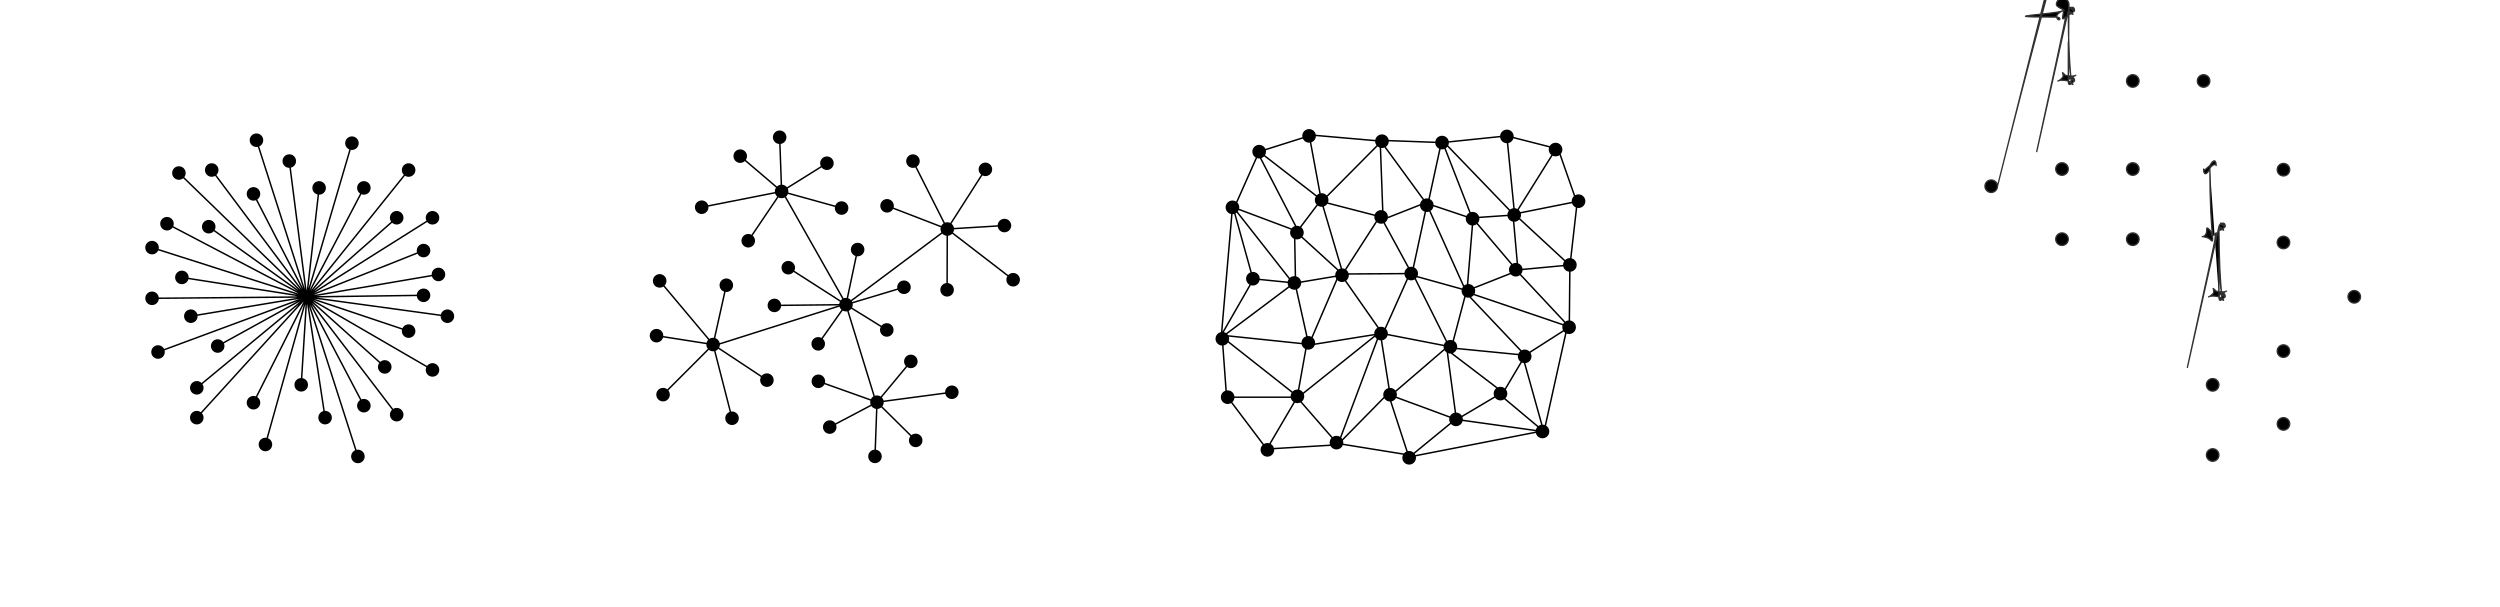 <svg width="443.44mm" height="107.68mm" version="1.1" viewBox="0 0 443.44 107.68" xmlns="http://www.w3.org/2000/svg">
   <defs>
    <style>

        :root {
            --c1: #d00d;
            --c2: #000f;
            --c3: #00dd;
        }
        path { 
         stroke-linejoin: round;
         stroke-linecap: round;
         animation: 12s infinite alternate; 
        }
        #r-1 path { 
         stroke: #d00d; 
         animation-name: A1; 
        }
        @keyframes A1 {
         0% { stroke: #d00d; fill: #d00d;  }
         50% { stroke: #000f; fill: #000f; }
         100% { stroke: #00dd; fill: #00dd; }
        }

    </style>
 </defs>
 <rect x="-113.02" y="96.994" width="443.06" height="109.36" style="fill:#ffffff;stop-color:#000000"/>
 <g transform="translate(113.02 -96.994)">
    <g id="r-1">
   <path d="m116.77 146.84-.151-8.089m4.838-5.821 3.553 12.02m-14.817-20.638 6.804 13.154m.227.378 3.553-4.687m-14.666 1.058 9.677 12.322m-9.45-12.549 10.281 3.856m-13.003 18.597 5.292-9.223m-4.914 9.374 11.793-8.845m-3.856 28.878 11.415-.68m-11.869 1.058 5.141-8.769m-12.322-11.718 13.759 1.436m1.361-.454 4.838-11.264m1.058-.907 5.897-9.147m-5.821 10.281 6.35 9.072m-14.212 11.717 13.608-10.886m-14.061 11.113 1.588-8.845m5.745 16.934 7.031-18.748m-6.804 18.899 11.718 1.89m-11.793-2.041 8.24-8.391m4.46 10.659 7.106-5.821m-6.728 5.897 22.075-4.309m-26.913-37.874 6.728-2.646m-7.182 3.175 4.612 8.467m-4.385 10.81 4.158-9.298m8.392 12.549 11.566 1.134m-12.473-.454 8.92 6.804m-7.862 4.914-1.587-11.869m-9.525 7.409 9.148-7.862m10.281 8.618 6.501 5.443m-2.797-11.944 3.402 12.171m.227.076 3.856-17.388m-17.841-6.653-2.419 9.147m-6.653-12.171 5.821 11.642m3.78-8.391 9.676 10.206m-9.298-10.584 16.707 5.67m-21.318-31.524 4.687 12.02m-28.576-13.456 1.89 10.206m.454.529 9.979-10.054m.605 12.625-.453-12.322m.529-.076 7.408 10.13m.529.302 2.268-10.433m-2.192 11.264 6.502 14.439m1.361-12.247-.983 11.944m.454.302 7.862-3.1m.605-1.058-.756-8.543m.529-.378 9.147 8.467m-8.996 1.134 8.921-.832m-16.48-7.938 7.257 8.543m-12.398-22.15 12.02 12.473m-12.474-12.7 10.962-1.134m.491 0 8.013 2.041m.907.076 3.175 9.072m-.983 11.415 1.21-10.659m-54.922 43.707-6.905-9.145m7.98 9.145c0 .594-.482 1.076-1.076 1.076-.594 0-1.076-.482-1.076-1.076 0-.594.482-1.076 1.076-1.076.594 0 1.076.482 1.076 1.076zm-8.121-9.344 12.146.002m-11.07-.002c0 .594-.482 1.076-1.076 1.076s-1.076-.482-1.076-1.076c0-.594.482-1.076 1.076-1.076s1.076.482 1.076 1.076zm-2.022-10.36.731 10.057m.345-10.057c0 .594-.482 1.076-1.076 1.076-.594 0-1.076-.482-1.076-1.076 0-.594.482-1.076 1.076-1.076.594 0 1.076.482 1.076 1.076zm.72-23.311-1.991 23.059m3.066-23.059c0 .594-.482 1.076-1.076 1.076-.594 0-1.076-.482-1.076-1.076 0-.594.482-1.076 1.076-1.076.594 0 1.076.482 1.076 1.076zm2.554 12.658-3.276-11.791m4.352 11.791c0 .594-.482 1.076-1.076 1.076-.594 0-1.076-.482-1.076-1.076 0-.594.482-1.076 1.076-1.076.594 0 1.076.482 1.076 1.076zm6.285.748-6.753-.678m7.829.678c0 .594-.482 1.076-1.076 1.076-.594 0-1.076-.482-1.076-1.076 0-.594.482-1.076 1.076-1.076.594 0 1.076.482 1.076 1.076zm1.389 10.627-2.293-10.279m3.369 10.279c0 .594-.482 1.076-1.076 1.076-.594 0-1.076-.482-1.076-1.076 0-.594.482-1.076 1.076-1.076.594 0 1.076.482 1.076 1.076zm-3.006 9.488-12.65-9.977m13.726 9.977c0 .594-.482 1.076-1.076 1.076-.594 0-1.076-.482-1.076-1.076 0-.594.482-1.076 1.076-1.076.594 0 1.076.482 1.076 1.076zm5.852 8.211-6.527-7.482m7.602 7.482c0 .594-.482 1.076-1.076 1.076-.594 0-1.076-.482-1.076-1.076 0-.594.482-1.076 1.076-1.076.594 0 1.076.482 1.076 1.076zm11.812 2.689-3.502-10.733m4.578 10.733c0 .594-.482 1.076-1.076 1.076-.594 0-1.076-.482-1.076-1.076 0-.594.482-1.076 1.076-1.076.594 0 1.076.482 1.076 1.076zm7.236-6.815-11.062-4.08m12.138 4.08c0 .594-.482 1.076-1.076 1.076-.594 0-1.076-.482-1.076-1.076 0-.594.482-1.076 1.076-1.076.594 0 1.076.482 1.076 1.076zm-12.771-4.373-1.688-10.657m2.764 10.657c0 .594-.482 1.076-1.076 1.076-.594 0-1.076-.482-1.076-1.076 0-.594.482-1.076 1.076-1.076.594 0 1.076.482 1.076 1.076zm-2.679-10.846-12.272 1.967m13.348-1.967c0 .594-.482 1.076-1.076 1.076-.594 0-1.076-.482-1.076-1.076 0-.594.482-1.076 1.076-1.076.594 0 1.076.482 1.076 1.076zm4.275-10.643-11.97.077m13.045-.077c0 .594-.482 1.076-1.076 1.076-.594 0-1.076-.482-1.076-1.076s.482-1.076 1.076-1.076c.594 0 1.076.482 1.076 1.076zm-13.344.288-8.114 1.363m9.19-1.363c0 .594-.482 1.076-1.076 1.076-.594 0-1.076-.482-1.076-1.076 0-.594.482-1.076 1.076-1.076.594 0 1.076.482 1.076 1.076zm-9.078-7.553 8.215 7.486m-7.139-7.486c0 .594-.482 1.076-1.076 1.076-.594 0-1.076-.482-1.076-1.076 0-.594.482-1.076 1.076-1.076.594 0 1.076.482 1.076 1.076zm-7.774-14.358-4.334 9.754m5.41-9.754c0 .594-.482 1.076-1.076 1.076-.594 0-1.076-.482-1.076-1.076 0-.594.482-1.076 1.076-1.076.594 0 1.076.482 1.076 1.076zm20.557 11.573-10.231-2.644m11.307 2.644c0 .594-.482 1.076-1.076 1.076-.594 0-1.076-.482-1.076-1.076 0-.594.482-1.076 1.076-1.076.594 0 1.076.482 1.076 1.076zm-11.622-2.999-10.836-8.389m11.911 8.389c0 .594-.482 1.076-1.076 1.076-.594 0-1.076-.482-1.076-1.076 0-.594.482-1.076 1.076-1.076.594 0 1.076.482 1.076 1.076zm-3.305-11.375-8.87 2.799m9.946-2.799c0 .594-.482 1.076-1.076 1.076-.594 0-1.076-.482-1.076-1.076 0-.594.482-1.076 1.076-1.076.594 0 1.076.482 1.076 1.076zm11.85.946-12.953-1.132m14.028 1.132c0 .594-.482 1.076-1.076 1.076-.594 0-1.076-.482-1.076-1.076 0-.594.482-1.076 1.076-1.076.594 0 1.076.482 1.076 1.076zm6.878 11.349-2.671 12.4m3.747-12.4c0 .594-.482 1.076-1.076 1.076-.594 0-1.076-.482-1.076-1.076 0-.594.482-1.076 1.076-1.076.594 0 1.076.482 1.076 1.076zm7.044 2.4-7.661-2.568m8.736 2.568c0 .594-.482 1.076-1.076 1.076-.594 0-1.076-.482-1.076-1.076 0-.594.482-1.076 1.076-1.076.594 0 1.076.482 1.076 1.076zm-6.491-13.508-10.382-.376m11.458.376c0 .594-.482 1.076-1.076 1.076-.594 0-1.076-.482-1.076-1.076 0-.594.482-1.076 1.076-1.076.594 0 1.076.482 1.076 1.076zm11.721 12.845-6.678.456m7.754-.456c0 .594-.482 1.076-1.076 1.076-.594 0-1.076-.482-1.076-1.076 0-.594.482-1.076 1.076-1.076.594 0 1.076.482 1.076 1.076zm-2.37-13.935 1.336 13.534m-.26-13.534c0 .594-.482 1.076-1.076 1.076-.594 0-1.076-.482-1.076-1.076 0-.594.482-1.076 1.076-1.076.594 0 1.076.482 1.076 1.076zm7.557 2.33-7.282 11.644m8.358-11.644c0 .594-.482 1.076-1.076 1.076-.594 0-1.076-.482-1.076-1.076 0-.594.482-1.076 1.076-1.076.594 0 1.076.482 1.076 1.076zm2.998 9.157-10.987 2.194m12.063-2.194c0 .594-.482 1.076-1.076 1.076-.594 0-1.076-.482-1.076-1.076 0-.594.482-1.076 1.076-1.076.594 0 1.076.482 1.076 1.076zm-2.61 11.306-.101 10.964m1.177-10.964c0 .594-.482 1.076-1.076 1.076-.594 0-1.076-.482-1.076-1.076 0-.594.482-1.076 1.076-1.076.594 0 1.076.482 1.076 1.076zm-10.671.85 9.046 9.679m-7.971-9.679c0 .594-.482 1.076-1.076 1.076-.594 0-1.076-.482-1.076-1.076 0-.594.482-1.076 1.076-1.076.594 0 1.076.482 1.076 1.076zm-9.484 3.753-9.777-2.719m10.853 2.719c0 .594-.482 1.076-1.076 1.076-.594 0-1.076-.482-1.076-1.076 0-.594.482-1.076 1.076-1.076.594 0 1.076.482 1.076 1.076zm-4.267 9.911-11.667-2.266m12.743 2.266c0 .594-.482 1.076-1.076 1.076-.594 0-1.076-.482-1.076-1.076 0-.594.482-1.076 1.076-1.076.594 0 1.076.482 1.076 1.076zm7.808 8.312-7.282 4.311m8.358-4.311c0 .594-.482 1.076-1.076 1.076-.594 0-1.076-.482-1.076-1.076 0-.594.482-1.076 1.076-1.076.594 0 1.076.482 1.076 1.076zm6.376 6.714-14.615-2.039m15.691 2.039c0 .594-.482 1.076-1.076 1.076-.594 0-1.076-.482-1.076-1.076 0-.594.482-1.076 1.076-1.076.594 0 1.076.482 1.076 1.076zm-4.235-13.321-3.73 6.277m4.805-6.277c0 .594-.482 1.076-1.076 1.076-.594 0-1.076-.482-1.076-1.076s.482-1.076 1.076-1.076c.594 0 1.076.482 1.076 1.076zm6.804-5.171-7.812 4.992m8.888-4.992c0 .594-.482 1.076-1.076 1.076-.594 0-1.076-.482-1.076-1.076 0-.594.482-1.076 1.076-1.076.594 0 1.076.482 1.076 1.076z" style="fill:#000000;font-variation-settings:normal;stop-color:#000000;stroke-linecap:round;stroke-linejoin:round;stroke-width:.265;stroke:#000000"/>
   </g>
  <g transform="translate(-178.96 -51.896)" id="r-2">
   <path d="m111.43 173.76 8.913 27.804m-7.844-27.803c0 .59-.479 1.069-1.069 1.069-.59 0-1.069-.479-1.069-1.069 0-.59.479-1.069 1.069-1.069.59 0 1.069.479 1.069 1.069zm-19.59 19.05 27.434 8.754m-26.365-8.753c0 .59-.479 1.069-1.069 1.069-.59 0-1.069-.479-1.069-1.069 0-.59.479-1.069 1.069-1.069.59 0 1.069.479 1.069 1.069zm6.868 30.162 19.497-21.409m-18.427 21.409c0 .59-.479 1.069-1.069 1.069-.59 0-1.069-.479-1.069-1.069 0-.59.479-1.069 1.069-1.069.59 0 1.069.479 1.069 1.069zm-4.244-43.392 22.672 21.983m-21.602-21.983c0 .59-.479 1.069-1.069 1.069-.59 0-1.069-.479-1.069-1.069 0-.59.479-1.069 1.069-1.069.59 0 1.069.479 1.069 1.069zm30.681 50.271-9.078-28.288m10.148 28.288c0 .59-.479 1.069-1.069 1.069-.59 0-1.069-.479-1.069-1.069 0-.59.479-1.069 1.069-1.069.59 0 1.069.479 1.069 1.069zm-29.644-12.171 19.497-16.117m-18.427 16.117c0 .59-.479 1.069-1.069 1.069s-1.069-.479-1.069-1.069c0-.59.479-1.069 1.069-1.069s1.069.479 1.069 1.069zm34.385 4.762-15.957-20.88m17.027 20.88c0 .59-.479 1.069-1.069 1.069-.59 0-1.069-.479-1.069-1.069 0-.59.479-1.069 1.069-1.069.59 0 1.069.479 1.069 1.069zm5.281-7.938-22.307-12.942m23.377 12.942c0 .59-.479 1.069-1.069 1.069-.59 0-1.069-.479-1.069-1.069 0-.59.479-1.069 1.069-1.069.59 0 1.069.479 1.069 1.069zm-1.069-26.988-22.307 14.045m23.377-14.045c0 .59-.479 1.069-1.069 1.069-.59 0-1.069-.479-1.069-1.069 0-.59.479-1.069 1.069-1.069.59 0 1.069.479 1.069 1.069zm-5.303-8.467-18.074 22.512m19.143-22.512c0 .59-.479 1.069-1.069 1.069-.59 0-1.069-.479-1.069-1.069 0-.59.479-1.069 1.069-1.069.59 0 1.069.479 1.069 1.069zm-45.519 32.279 26.376-9.767m-25.307 9.767c0 .59-.479 1.069-1.069 1.069-.59 0-1.069-.479-1.069-1.069 0-.59.479-1.069 1.069-1.069.59 0 1.069.479 1.069 1.069zm48.672-13.759-23.366 3.991m24.435-3.991c0 .59-.479 1.069-1.069 1.069-.59 0-1.069-.479-1.069-1.069 0-.59.479-1.069 1.069-1.069.59 0 1.069.479 1.069 1.069zm-51.869 4.233 27.434-.242m-26.365.242c0 .59-.479 1.069-1.069 1.069-.59 0-1.069-.479-1.069-1.069 0-.59.479-1.069 1.069-1.069.59 0 1.069.479 1.069 1.069zm1.577-13.229 24.788 12.987m-23.719-12.987c0 .59-.479 1.069-1.069 1.069-.59 0-1.069-.479-1.069-1.069 0-.59.479-1.069 1.069-1.069.59 0 1.069.479 1.069 1.069zm48.672 16.404-24.953-3.417m26.023 3.417c0 .59-.479 1.069-1.069 1.069-.59 0-1.069-.479-1.069-1.069 0-.59.479-1.069 1.069-1.069.59 0 1.069.479 1.069 1.069zm-22.765 17.991-3.257-21.409m4.327 21.409c0 .59-.479 1.069-1.069 1.069-.59 0-1.069-.479-1.069-1.069 0-.59.479-1.069 1.069-1.069.59 0 1.069.479 1.069 1.069zm-11.653 4.762 7.326-26.171m-6.256 26.172c0 .59-.479 1.069-1.069 1.069-.59 0-1.069-.479-1.069-1.069 0-.59.479-1.069 1.069-1.069.59 0 1.069.479 1.069 1.069zm14.277-53.446-8.02 27.274m9.089-27.274c0 .59-.479 1.069-1.069 1.069-.59 0-1.069-.479-1.069-1.069 0-.59.479-1.069 1.069-1.069.59 0 1.069.479 1.069 1.069zm-25.94 4.762 16.851 22.512m-15.782-22.512c0 .59-.479 1.069-1.069 1.069-.59 0-1.069-.479-1.069-1.069 0-.59.479-1.069 1.069-1.069.59 0 1.069.479 1.069 1.069zm12.689-1.588 3.092 24.099m-2.023-24.099c0 .59-.479 1.069-1.069 1.069-.59 0-1.069-.479-1.069-1.069 0-.59.479-1.069 1.069-1.069.59 0 1.069.479 1.069 1.069zm17.981 10.054-15.957 14.045m17.027-14.045c0 .59-.479 1.069-1.069 1.069s-1.069-.479-1.069-1.069.479-1.069 1.069-1.069 1.069.479 1.069 1.069zm-37.582 17.462 20.555-3.417m-19.486 3.417c0 .59-.479 1.069-1.069 1.069-.59 0-1.069-.479-1.069-1.069s.479-1.069 1.069-1.069c.59 0 1.069.479 1.069 1.069zm37.56 2.646-18.074-6.063m19.143 6.063c0 .59-.479 1.069-1.069 1.069-.59 0-1.069-.479-1.069-1.069 0-.59.479-1.069 1.069-1.069.59 0 1.069.479 1.069 1.069zm-34.936 2.646 15.793-8.709m-14.723 8.709c0 .59-.479 1.069-1.069 1.069-.59 0-1.069-.479-1.069-1.069 0-.59.479-1.069 1.069-1.069.59 0 1.069.479 1.069 1.069zm16.922-28.046-2.199 19.337m3.268-19.337c0 .59-.479 1.069-1.069 1.069-.59 0-1.069-.479-1.069-1.069 0-.59.479-1.069 1.069-1.069.59 0 1.069.479 1.069 1.069zm-12.711 1.058 9.443 18.279m-8.373-18.278c0 .59-.479 1.069-1.069 1.069-.59 0-1.069-.479-1.069-1.069 0-.59.479-1.069 1.069-1.069.59 0 1.069.479 1.069 1.069zm18.51-1.059-10.137 19.337m11.206-19.337c0 .59-.479 1.069-1.069 1.069s-1.069-.479-1.069-1.069c0-.59.479-1.069 1.069-1.069s1.069.479 1.069 1.069zm9.514 19.05-20.72.287m21.789-.287c0 .59-.479 1.069-1.069 1.069s-1.069-.479-1.069-1.069c0-.59.479-1.069 1.069-1.069s1.069.479 1.069 1.069zm-43.932-3.175 22.142 3.462m-21.073-3.462c0 .59-.479 1.069-1.069 1.069-.59 0-1.069-.479-1.069-1.069s.479-1.069 1.069-1.069c.59 0 1.069.479 1.069 1.069zm31.21 22.754-10.137-19.292m11.206 19.292c0 .59-.479 1.069-1.069 1.069s-1.069-.479-1.069-1.069.479-1.069 1.069-1.069 1.069.479 1.069 1.069zm9.514-27.517-20.72 8.225m21.789-8.224c0 .59-.479 1.069-1.069 1.069-.59 0-1.069-.479-1.069-1.069 0-.59.479-1.069 1.069-1.069.59 0 1.069.479 1.069 1.069zm-22.765 23.812.976-15.588m.093 15.588c0 .59-.479 1.069-1.069 1.069-.59 0-1.069-.479-1.069-1.069 0-.59.479-1.069 1.069-1.069.59 0 1.069.479 1.069 1.069zm-17.473-28.046 17.38 12.458m-16.311-12.458c0 .59-.479 1.069-1.069 1.069-.59 0-1.069-.479-1.069-1.069 0-.59.479-1.069 1.069-1.069.59 0 1.069.479 1.069 1.069zm6.868 31.221 9.443-18.763m-8.373 18.763c0 .59-.479 1.069-1.069 1.069s-1.069-.479-1.069-1.069.479-1.069 1.069-1.069 1.069.479 1.069 1.069zm22.214-6.35-13.841-12.413m14.91 12.413c0 .59-.479 1.069-1.069 1.069-.59 0-1.069-.479-1.069-1.069 0-.59.479-1.069 1.069-1.069.59 0 1.069.479 1.069 1.069z" style="fill:#000000;font-variation-settings:normal;stop-color:#000000;stroke-linecap:round;stroke-linejoin:round;stroke-width:.265;stroke:#010101"/>
  </g>
  <g transform="translate(-77.356 84.458)" id="r-3">
   <path d="m116.46 56.801-2.067 9.774m3.136-9.774c0 .59-.479 1.069-1.069 1.069-.59 0-1.069-.479-1.069-1.069 0-.59.479-1.069 1.069-1.069.59 0 1.069.479 1.069 1.069zm4.102 14.257-7.238-4.483m8.307 4.484c0 .59-.479 1.069-1.069 1.069-.59 0-1.069-.479-1.069-1.069 0-.59.479-1.069 1.069-1.069.59 0 1.069.479 1.069 1.069zm1.98-7.572-10.288 3.088m11.357-3.088c0 .59-.479 1.069-1.069 1.069-.59 0-1.069-.479-1.069-1.069 0-.59.479-1.069 1.069-1.069.59 0 1.069.479 1.069 1.069zm-16.281 10.039 4.924-6.951m-3.855 6.951c0 .59-.479 1.069-1.069 1.069-.59 0-1.069-.479-1.069-1.069 0-.59.479-1.069 1.069-1.069.59 0 1.069.479 1.069 1.069zm-6.382-13.507 10.237 6.556m-9.167-6.556c0 .59-.479 1.069-1.069 1.069-.59 0-1.069-.479-1.069-1.069 0-.59.479-1.069 1.069-1.069.59 0 1.069.479 1.069 1.069zm10.237 6.556c0 .59-.479 1.069-1.069 1.069s-1.069-.479-1.069-1.069c0-.59.479-1.069 1.069-1.069s1.069.479 1.069 1.069zm-13.769.133 12.7-.133m-11.631.133c0-.59-.479-1.069-1.069-1.069-.59 0-1.069.479-1.069 1.069 0 .59.479 1.069 1.069 1.069.59 0 1.069-.479 1.069-1.069z" style="fill:#000000;font-variation-settings:normal;stop-color:#000000;stroke-linecap:round;stroke-linejoin:round;stroke-width:.265;stroke:#010101"/>
   <path d="m121.68 49.044 10.68 4.12m-11.092-5.107c.545-.228 1.171.03 1.399.574.228.545-.03 1.171-.574 1.399-.545.228-1.171-.03-1.399-.574-.228-.545.03-1.171.574-1.399zm17.855-5.479-6.763 10.586m6.351-11.573c.545-.228 1.171.03 1.399.574.228.545-.03 1.171-.574 1.399-.545.228-1.171-.03-1.399-.574-.228-.545.03-1.171.574-1.399zm-12.437-.475 6.086 12.048m-6.498-13.035c.545-.228 1.171.03 1.399.574.228.545-.03 1.171-.574 1.399-.545.228-1.171-.03-1.399-.574-.228-.545.03-1.171.574-1.399zm16.639 12.415-10.141.62m9.729-1.607c.545-.228 1.171.03 1.399.574.228.545-.03 1.171-.574 1.399-.545.228-1.171-.03-1.399-.574-.228-.545.03-1.171.574-1.399zm-9.76 12.386.031-10.779m-.443 9.792c.545-.228 1.171.03 1.399.574.228.545-.03 1.171-.574 1.399-.545.228-1.171-.03-1.399-.574-.228-.545.03-1.171.574-1.399zm.031-10.779c.545-.228 1.171.03 1.399.574.228.545-.03 1.171-.574 1.399-.545.228-1.171-.03-1.399-.574-.228-.545.03-1.171.574-1.399zm12.096 9.98-11.684-8.993m11.272 8.007c-.545.228-.802.854-.574 1.399.228.545.854.802 1.399.574.545-.228.802-.854.574-1.399-.228-.545-.854-.802-1.399-.574z" style="fill:#000000;font-variation-settings:normal;stop-color:#000000;stroke-linecap:round;stroke-linejoin:round;stroke-width:.265;stroke:#010101"/>
   <path d="m100.37 79.964-9.546-6.316m9.737 7.369c-.581.105-1.137-.28-1.243-.861-.105-.581.28-1.137.861-1.243.581-.105 1.137.28 1.243.861.105.581-.28 1.137-.861 1.243zm-18.615 1.519 8.878-8.887m-8.687 9.94c-.581.105-1.137-.28-1.243-.861-.105-.581.28-1.137.861-1.243.581-.105 1.137.28 1.243.861.105.581-.28 1.137-.861 1.243zm12.045 3.134-3.358-13.074m3.548 14.126c-.581.105-1.137-.28-1.243-.861-.105-.581.28-1.137.861-1.243.581-.105 1.137.28 1.243.861.105.581-.28 1.137-.861 1.243zm-13.586-15.697 10.038 1.571m-9.847-.519c-.581.105-1.137-.28-1.243-.861-.105-.581.28-1.137.861-1.243.581-.105 1.137.28 1.243.861.105.581-.28 1.137-.861 1.243zm12.192-10.002-2.344 10.521m2.535-9.468c-.581.105-1.137-.28-1.243-.861-.105-.581.28-1.137.861-1.243.581-.105 1.137.28 1.243.861.105.581-.28 1.137-.861 1.243zm-2.344 10.521c-.581.105-1.137-.28-1.243-.861-.105-.581.28-1.137.861-1.243.581-.105 1.137.28 1.243.861.105.581-.28 1.137-.861 1.243zm-9.672-12.344 9.482 11.292m-9.29-10.24c.581-.105.967-.662.861-1.243-.105-.581-.662-.967-1.243-.861-.581.105-.967.662-.861 1.243.105.581.662.967 1.243.861z" style="fill:#000000;font-variation-settings:normal;stop-color:#000000;stroke-linecap:round;stroke-linejoin:round;stroke-width:.265;stroke:#010101"/>
   <path d="m102.63 36.88.347 9.615m.72-9.678c.035.589-.415 1.095-1.004 1.13s-1.095-.415-1.13-1.004c-.035-.589.415-1.095 1.004-1.13.589-.035 1.095.415 1.13 1.004zm9.917 12.622-10.637-2.944m11.705 2.881c.035.589-.415 1.095-1.004 1.13s-1.095-.415-1.13-1.004c-.035-.589.415-1.095 1.004-1.13.589-.035 1.095.415 1.13 1.004zm-3.668-7.89-8.037 5.009m9.104-5.072c.035.589-.415 1.095-1.004 1.13-.589.035-1.095-.415-1.13-1.004s.415-1.095 1.004-1.13c.589-.035 1.095.415 1.13 1.004zm-15.023 13.816 5.918-8.745m-4.851 8.682c.035.589-.415 1.095-1.004 1.13-.589.035-1.095-.415-1.13-1.004-.035-.589.415-1.095 1.004-1.13.589-.035 1.095.415 1.13 1.004zm-2.491-14.945 7.342 6.263m-6.274-6.326c.035.589-.415 1.095-1.004 1.13-.589.035-1.095-.415-1.13-1.004-.035-.589.415-1.095 1.004-1.13.589-.035 1.095.415 1.13 1.004zm7.342 6.263c.035.589-.415 1.095-1.004 1.13-.589.035-1.095-.415-1.13-1.004-.035-.589.415-1.095 1.004-1.13.589-.035 1.095.415 1.13 1.004zm-15.244 2.861 14.177-2.798m-13.109 2.735c-.035-.589-.541-1.039-1.13-1.004s-1.039.541-1.004 1.13.541 1.039 1.13 1.004c.589-.035 1.039-.541 1.004-1.13z" style="fill:#000000;font-variation-settings:normal;stop-color:#000000;stroke-linecap:round;stroke-linejoin:round;stroke-width:.265;stroke:#010101"/>
   <path d="m119.54 93.492.35-9.615m-1.42 9.6c.008-.59.493-1.062 1.083-1.054.59.008 1.062.493 1.054 1.083-.008.59-.493 1.062-1.083 1.054-.59-.008-1.062-.493-1.054-1.083zm-8.976-13.308 10.396 3.708m-11.465-3.722c.008-.59.493-1.062 1.083-1.054.59.008 1.062.493 1.054 1.083-.008.59-.493 1.062-1.083 1.054-.59-.008-1.062-.493-1.054-1.083zm3.087 8.135 8.379-4.413m-9.448 4.398c.008-.59.493-1.062 1.083-1.054.59.008 1.062.493 1.054 1.083-.008.59-.493 1.062-1.083 1.054-.59-.008-1.062-.493-1.054-1.083zm15.455-11.633-6.007 7.234m4.938-7.249c.008-.59.493-1.062 1.083-1.054.59.008 1.062.493 1.054 1.083-.008.59-.493 1.062-1.083 1.054-.59-.008-1.063-.493-1.054-1.083zm1.931 14.028-6.869-6.779m5.799 6.764c.008-.59.493-1.062 1.083-1.054.59.008 1.062.493 1.054 1.083-.008.59-.493 1.062-1.083 1.054-.59-.008-1.062-.493-1.054-1.083zm-6.869-6.779c.008-.59.493-1.062 1.083-1.054.59.008 1.062.493 1.054 1.083-.008.59-.493 1.062-1.083 1.054-.59-.008-1.062-.493-1.054-1.083zm14.353-1.749-13.284 1.764m12.215-1.778c-.008.59.464 1.075 1.054 1.083.59.008 1.075-.464 1.083-1.054.008-.59-.464-1.075-1.054-1.083-.59-.008-1.075.464-1.083 1.054z" style="fill:#000000;font-variation-settings:normal;stop-color:#000000;stroke-linecap:round;stroke-linejoin:round;stroke-width:.265;stroke:#010101"/>
   <path d="m103.15 46.6 11.29 19.936m0 0 17.974-13.437" style="fill:none;font-variation-settings:normal;stop-color:#000000;stroke-linecap:round;stroke-linejoin:round;stroke-width:.265;stroke:#010101"/>
   <path d="m119.72 83.87-5.37-17.428" style="-inkscape-stroke:none;fill:none;font-variation-settings:normal;stop-color:#000000;stroke-linecap:round;stroke-linejoin:round;stroke-width:.265;stroke:#010101"/>
   <path d="m91.095 73.811 23.25-7.369" style="-inkscape-stroke:none;fill:none;font-variation-settings:normal;stop-color:#000000;stroke-linecap:round;stroke-linejoin:round;stroke-width:.265;stroke:#010101"/>
  </g>
  <g transform="translate(-74.269 -112.15)" id="r-4">
   <g style="fill:#000000">
    <path class="node" d="m379.95 261.79c0 .614-.498 1.113-1.113 1.113s-1.113-.498-1.113-1.113c0-.614.498-1.113 1.113-1.113s1.113.498 1.113 1.113zm-12.557 22.545c0 .614-.498 1.113-1.113 1.113s-1.113-.498-1.113-1.113.498-1.113 1.113-1.113 1.113.498 1.113 1.113zm0-12.914c0 .614-.498 1.113-1.113 1.113s-1.113-.498-1.113-1.113.498-1.113 1.113-1.113 1.113.498 1.113 1.113zm0-19.264c0 .614-.498 1.113-1.113 1.113s-1.113-.498-1.113-1.113.498-1.113 1.113-1.113 1.113.498 1.113 1.113zm0-12.914c0 .614-.498 1.113-1.113 1.113s-1.113-.498-1.113-1.113.498-1.113 1.113-1.113 1.113.498 1.113 1.113zm-12.557 50.608c0 .614-.498 1.113-1.113 1.113s-1.113-.498-1.113-1.113c-1e-5-.614.498-1.113 1.113-1.113s1.113.498 1.113 1.113zm0-12.444c0 .614-.498 1.113-1.113 1.113s-1.113-.498-1.113-1.113c0-.614.498-1.113 1.113-1.113s1.113.498 1.113 1.113zm0-15.619c-1e-5.614-.498 1.113-1.113 1.113s-1.113-.498-1.113-1.113c-1e-5-.614.498-1.113 1.113-1.113s1.113.498 1.113 1.113zm0-15.619c0 .614-.498 1.113-1.113 1.113s-1.113-.498-1.113-1.113c0-.614.498-1.113 1.113-1.113s1.113.498 1.113 1.113zm0-12.444c-1e-5.614-.498 1.113-1.113 1.113s-1.113-.498-1.113-1.113c-1e-5-.614.498-1.113 1.113-1.113s1.113.498 1.113 1.113zm-12.557 56.125c1e-5.614-.498 1.113-1.113 1.113-.614 0-1.113-.498-1.113-1.113s.498-1.113 1.113-1.113c.614 0 1.113.498 1.113 1.113zm0-12.444c1e-5.614-.498 1.113-1.113 1.113-.614 0-1.113-.498-1.113-1.113 1e-5-.614.498-1.113 1.113-1.113.614 0 1.113.498 1.113 1.113zm0-15.619c0 .614-.498 1.113-1.113 1.113-.614 0-1.113-.498-1.113-1.113 0-.614.498-1.113 1.113-1.113.614 0 1.113.498 1.113 1.113zm0-15.619c1e-5.614-.498 1.113-1.113 1.113-.614 0-1.113-.498-1.113-1.113 1e-5-.614.498-1.113 1.113-1.113.614 0 1.113.498 1.113 1.113zm0-12.444c0 .614-.498 1.113-1.113 1.113-.614 0-1.113-.498-1.113-1.113 0-.614.498-1.113 1.113-1.113.614 0 1.113.498 1.113 1.113zm-12.557 56.125c0 .614-.498 1.113-1.113 1.113s-1.113-.498-1.113-1.113.498-1.113 1.113-1.113 1.113.498 1.113 1.113zm0-12.444c0 .614-.498 1.113-1.113 1.113s-1.113-.498-1.113-1.113.498-1.113 1.113-1.113 1.113.498 1.113 1.113zm0-15.619c0 .614-.498 1.113-1.113 1.113s-1.113-.498-1.113-1.113.498-1.113 1.113-1.113 1.113.498 1.113 1.113zm0-15.619c0 .614-.498 1.113-1.113 1.113s-1.113-.498-1.113-1.113.498-1.113 1.113-1.113 1.113.498 1.113 1.113zm0-12.444c0 .614-.498 1.113-1.113 1.113s-1.113-.498-1.113-1.113.498-1.113 1.113-1.113 1.113.498 1.113 1.113zm-12.557 56.125c0 .614-.498 1.113-1.113 1.113s-1.113-.498-1.113-1.113c-1e-5-.614.498-1.113 1.113-1.113s1.113.498 1.113 1.113zm0-12.444c0 .614-.498 1.113-1.113 1.113s-1.113-.498-1.113-1.113c0-.614.498-1.113 1.113-1.113s1.113.498 1.113 1.113zm0-15.619c-1e-5.614-.498 1.113-1.113 1.113s-1.113-.498-1.113-1.113c-1e-5-.614.498-1.113 1.113-1.113s1.113.498 1.113 1.113zm0-15.619c0 .614-.498 1.113-1.113 1.113s-1.113-.498-1.113-1.113c0-.614.498-1.113 1.113-1.113s1.113.498 1.113 1.113zm0-12.444c-1e-5.614-.498 1.113-1.113 1.113s-1.113-.498-1.113-1.113c-1e-5-.614.498-1.113 1.113-1.113s1.113.498 1.113 1.113zm-12.557 56.125c1e-5.614-.498 1.113-1.113 1.113s-1.113-.498-1.113-1.113.498-1.113 1.113-1.113 1.113.498 1.113 1.113zm0-12.444c1e-5.614-.498 1.113-1.113 1.113s-1.113-.498-1.113-1.113c1e-5-.614.498-1.113 1.113-1.113s1.113.498 1.113 1.113zm0-15.619c0 .614-.498 1.113-1.113 1.113s-1.113-.498-1.113-1.113c0-.614.498-1.113 1.113-1.113s1.113.498 1.113 1.113zm0-15.619c1e-5.614-.498 1.113-1.113 1.113s-1.113-.498-1.113-1.113c1e-5-.614.498-1.113 1.113-1.113s1.113.498 1.113 1.113zm0-12.444c0 .614-.498 1.113-1.113 1.113s-1.113-.498-1.113-1.113c0-.614.498-1.113 1.113-1.113s1.113.498 1.113 1.113zm-12.557 49.904c0 .614-.498 1.113-1.113 1.113-.614 0-1.113-.498-1.113-1.113s.498-1.113 1.113-1.113 1.113.498 1.113 1.113zm0-12.444c0 .614-.498 1.113-1.113 1.113s-1.113-.498-1.113-1.113.498-1.113 1.113-1.113c.614 0 1.113.498 1.113 1.113zm0-18.794c0 .614-.498 1.113-1.113 1.113-.614 0-1.113-.498-1.113-1.113s.498-1.113 1.113-1.113 1.113.498 1.113 1.113zm0-12.444c0 .614-.498 1.113-1.113 1.113s-1.113-.498-1.113-1.113.498-1.113 1.113-1.113c.614 0 1.113.498 1.113 1.113zm-12.557 21.841c-1e-5.614-.498 1.113-1.113 1.113-.614 0-1.113-.498-1.113-1.113-1e-5-.614.498-1.113 1.113-1.113.614 0 1.113.498 1.113 1.113zm11.444 21.841 12.557 6.222m-12.557-6.222 12.557-6.222m-12.557 6.222 12.557-21.841m-12.557 21.841 12.557-37.46m-12.557 37.46 12.557-49.904m-25.113 28.063 12.557 21.841m75.34.705 12.557-22.545m-25.113 28.063 12.557-5.517m-12.557-6.926 12.557 6.926m-12.557-22.545 12.557 22.545m-12.557-38.164 12.557 38.164m-12.557-50.608 12.557 50.608m-12.557 5.517 12.557-18.431m-12.557 18.431 12.557-37.694m-12.557 37.694 12.557-50.608m-25.113 50.608h12.557m-12.557-12.444 12.557 12.444m-12.557-28.063 12.557 28.063m-12.557-43.682 12.557 43.682m-12.557-56.125 12.557 56.125m0-12.444 12.557-5.987m-12.557 5.987 12.557-25.251m-12.557 25.251 12.557-38.164m-25.113 50.608 12.557-12.444m-12.557 0h12.557m-12.557-15.619 12.557 15.619m-12.557-31.238 12.557 31.238m-12.557-43.682 12.557 43.682m12.557-5.987 12.557-9.632m-25.113 0 12.557 9.632m-12.557-25.251 12.557 25.251m-12.557-37.694 12.557 37.694m0-19.264 12.557 9.632m-25.113 0 12.557-9.632m-12.557-5.987 12.557 5.987m-12.557-18.431 12.557 18.431m0-12.914 12.557 22.545m-25.113 0 12.557-22.545m-12.557 6.926 12.557-6.926m-12.557-5.517 12.557 5.517m-25.113 50.608 12.557-28.063m-12.557 15.619 12.557-15.619m-12.557 0h12.557m-12.557-15.619 12.557 15.619m-12.557-28.063 12.557 28.063m-12.557 28.063 12.557-43.682m-12.557 31.238 12.557-31.238m-12.557 15.619 12.557-15.619m-12.557 0h12.557m-12.557-12.444 12.557 12.444m-12.557 43.682 12.557-56.125m-12.557 43.682 12.557-43.682m-12.557 28.063 12.557-28.063m-12.557 12.444 12.557-12.444m-12.557 0h12.557m-25.113 56.125h12.557m-12.557-12.444 12.557 12.444m-12.557-28.063 12.557 28.063m-12.557-43.682 12.557 43.682m-12.557-56.125 12.557 56.125m-12.557 0 12.557-12.444m-12.557 0h12.557m-12.557-15.619 12.557 15.619m-12.557-31.238 12.557 31.238m-12.557-43.682 12.557 43.682m-12.557 12.444 12.557-28.063m-12.557 15.619 12.557-15.619m-12.557 0h12.557m-12.557-15.619 12.557 15.619m-12.557-28.063 12.557 28.063m-12.557 28.063 12.557-43.682m-12.557 31.238 12.557-31.238m-12.557 15.619 12.557-15.619m-12.557 0h12.557m-12.557-12.444 12.557 12.444m-12.557 43.682 12.557-56.125m-12.557 43.682 12.557-43.682m-12.557 28.063 12.557-28.063m-12.557 12.444 12.557-12.444m-12.557 0h12.557m-25.113 56.125h12.557m-12.557-12.444 12.557 12.444m-12.557-28.063 12.557 28.063m-12.557-43.682 12.557 43.682m-12.557-56.125 12.557 56.125m-12.557 0 12.557-12.444m-12.557 0h12.557m-12.557-15.619 12.557 15.619m-12.557-31.238 12.557 31.238m-12.557-43.682 12.557 43.682m-12.557 12.444 12.557-28.063m-12.557 15.619 12.557-15.619m-12.557 0h12.557m-12.557-15.619 12.557 15.619m-12.557-28.063 12.557 28.063m-12.557 28.063 12.557-43.682m-12.557 31.238 12.557-31.238m-12.557 15.619 12.557-15.619m-12.557 0h12.557m-12.557-12.444 12.557 12.444m-12.557 43.682 12.557-56.125m-12.557 43.682 12.557-43.682m-12.557 28.063 12.557-28.063m-12.557 12.444 12.557-12.444m-12.557 0h12.557m-25.113 56.125h12.557m-12.557-12.444 12.557 12.444m-12.557-28.063 12.557 28.063m-12.557-43.682 12.557 43.682m-12.557-56.125 12.557 56.125m-12.557 0 12.557-12.444m-12.557 0h12.557m-12.557-15.619 12.557 15.619m-12.557-31.238 12.557 31.238m-12.557-43.682 12.557 43.682m-12.557 12.444 12.557-28.063m-12.557 15.619 12.557-15.619m-12.557 0h12.557m-12.557-15.619 12.557 15.619m-12.557-28.063 12.557 28.063m-12.557 28.063 12.557-43.682m-12.557 31.238 12.557-31.238m-12.557 15.619 12.557-15.619m-12.557 0h12.557m-12.557-12.444 12.557 12.444m-12.557 43.682 12.557-56.125m-12.557 43.682 12.557-43.682m-12.557 28.063 12.557-28.063m-12.557 12.444 12.557-12.444m-12.557 0h12.557m-25.113 37.46 12.557 18.666m-12.557-18.666 12.557 6.222m-12.557-6.222 12.557-9.397m-12.557 9.397 12.557-25.016m-12.557 25.016 12.557-37.46m-12.557 18.666 12.557 37.46m-12.557-37.46 12.557 25.016m-12.557-25.016 12.557 9.397m-12.557-9.397 12.557-6.222m-12.557 6.222 12.557-18.666m-12.557 6.222 12.557 49.904m-12.557-49.904 12.557 37.46m-12.557-37.46 12.557 21.841m-12.557-21.841 12.557 6.222m-12.557-6.222 12.557-6.222m-25.113 28.063 12.557 9.397m-12.557-9.397 12.557-9.397m-12.557 9.397 12.557-21.841" style="stroke-width:.235;stroke:#333333"/>
   </g>
  </g>
 </g>
</svg>

